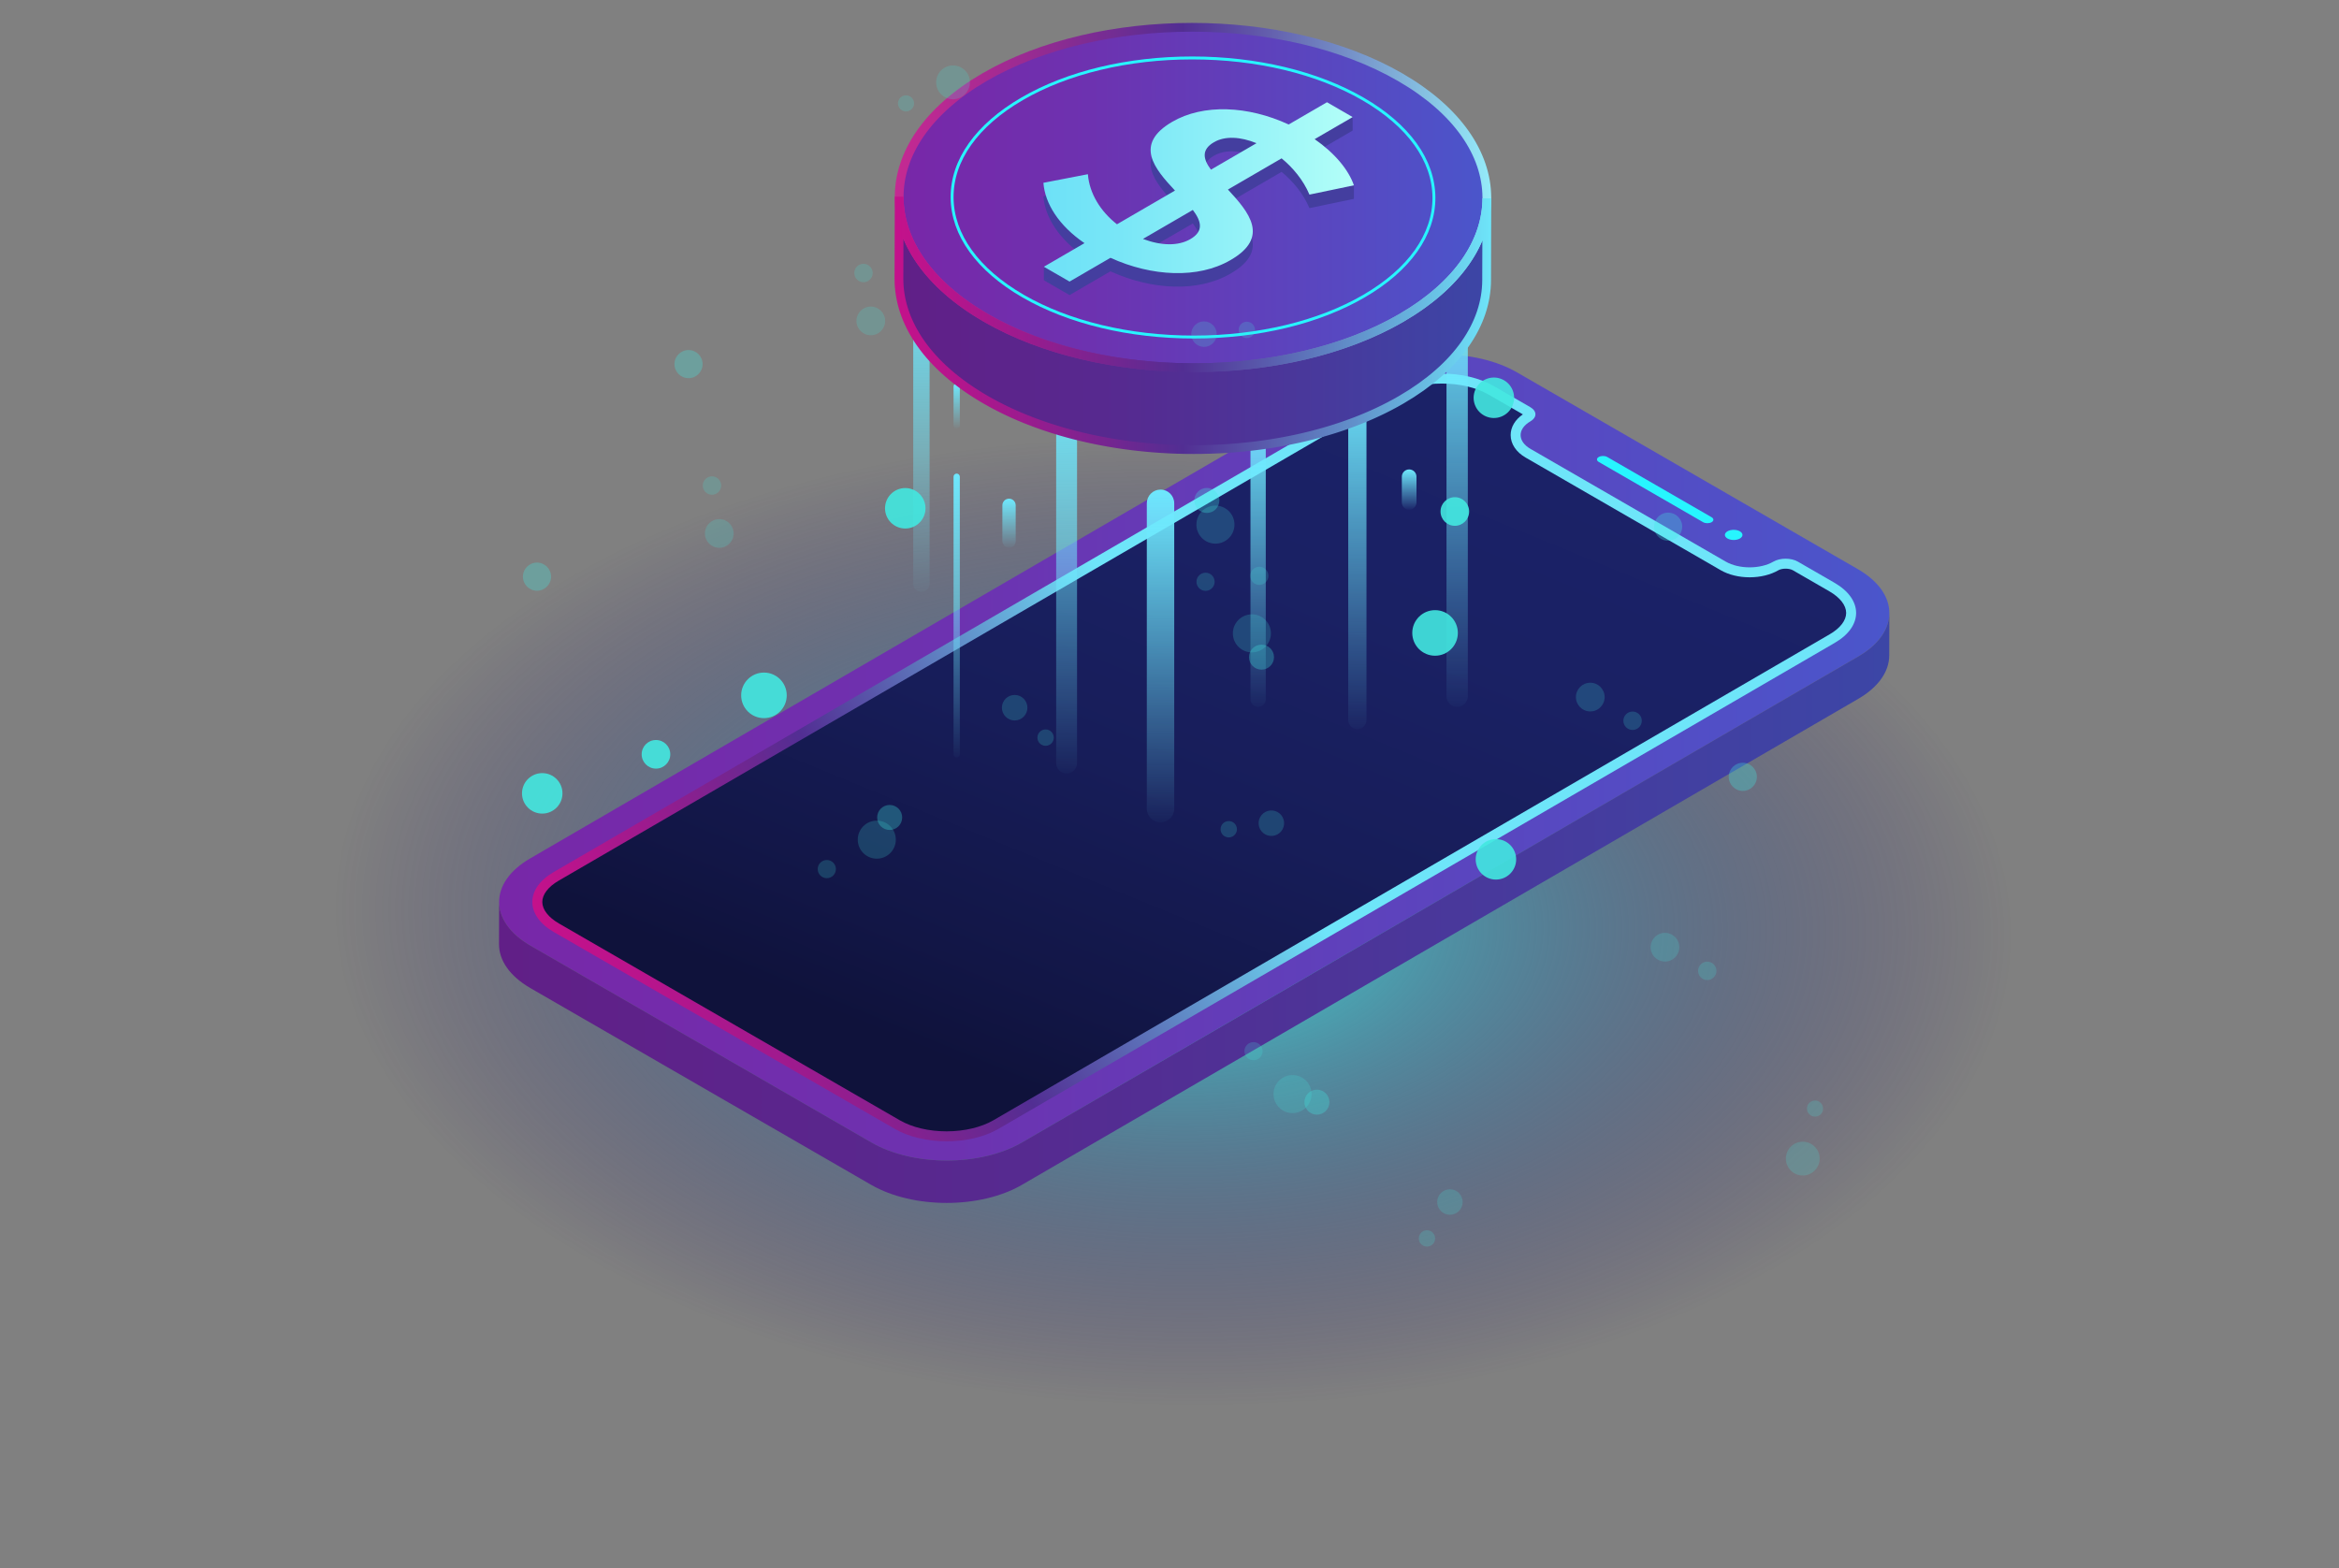 <?xml version="1.0" encoding="utf-8"?>
<!-- Generator: Adobe Illustrator 16.0.0, SVG Export Plug-In . SVG Version: 6.00 Build 0)  -->
<!DOCTYPE svg PUBLIC "-//W3C//DTD SVG 1.1//EN" "http://www.w3.org/Graphics/SVG/1.1/DTD/svg11.dtd">
<svg version="1.1" id="Layer_1" xmlns="http://www.w3.org/2000/svg" xmlns:xlink="http://www.w3.org/1999/xlink" x="0px" y="0px"
	 width="800px" height="536.379px" viewBox="0 0 800 536.379" enable-background="new 0 0 800 536.379" xml:space="preserve">
<rect x="0" y="0" width="800" height="536.379" fill="#808080" stroke="none"/>
<g>
	
		<radialGradient id="SVGID_1_" cx="-3419.333" cy="-28.065" r="234.316" gradientTransform="matrix(0.854 0.52 -0.878 0.479 3296.755 2106.793)" gradientUnits="userSpaceOnUse">
		<stop  offset="0" style="stop-color:#42E8E0"/>
		<stop  offset="0.331" style="stop-color:#3797B4;stop-opacity:0.669"/>
		<stop  offset="0.654" style="stop-color:#2D508C;stop-opacity:0.346"/>
		<stop  offset="0.884" style="stop-color:#262373;stop-opacity:0.116"/>
		<stop  offset="1" style="stop-color:#24126A;stop-opacity:0"/>
	</radialGradient>
	<path fill="url(#SVGID_1_)" d="M670.117,477.548C517.716,560.781,273.96,554.999,125.67,464.63
		c-148.289-90.37-144.953-231.102,7.448-314.337c152.401-83.235,396.158-77.449,544.446,12.919
		C825.854,253.579,822.518,394.314,670.117,477.548z"/>
	<g>
		<g>
			<linearGradient id="SVGID_2_" gradientUnits="userSpaceOnUse" x1="170.713" y1="259.078" x2="646.207" y2="259.078">
				<stop  offset="0" style="stop-color:#7827A8"/>
				<stop  offset="0.325" style="stop-color:#6D32B0"/>
				<stop  offset="0.9" style="stop-color:#5050C7"/>
				<stop  offset="1" style="stop-color:#4A56CB"/>
			</linearGradient>
			<path fill="url(#SVGID_2_)" d="M635.451,194.682l-116.56-67.297c-14.271-8.239-37.343-8.242-51.521,0l-286.073,166.25
				c-14.181,8.239-14.102,21.6,0.17,29.838l116.561,67.298c14.272,8.242,37.337,8.242,51.519,0L635.62,224.524
				C649.803,216.284,649.726,202.923,635.451,194.682z"/>
			<path fill="#27F5FF" d="M590.837,181.73c1.167-0.678,3.069-0.678,4.245,0c1.177,0.683,1.183,1.779,0.014,2.461
				c-1.169,0.678-3.07,0.678-4.249,0C589.674,183.513,589.665,182.413,590.837,181.73z"/>
			<path fill="#27F5FF" d="M546.804,156.313c0.803-0.469,2.115-0.469,2.921-0.003l35.689,20.604c0.81,0.469,0.812,1.228,0.01,1.691
				c-0.805,0.47-2.113,0.47-2.923,0l-35.688-20.602C546.007,157.537,546.001,156.776,546.804,156.313z"/>
			<linearGradient id="SVGID_3_" gradientUnits="userSpaceOnUse" x1="170.672" y1="310.579" x2="646.208" y2="310.579">
				<stop  offset="0" style="stop-color:#611F87"/>
				<stop  offset="0.377" style="stop-color:#562A90"/>
				<stop  offset="1" style="stop-color:#3C46A6"/>
			</linearGradient>
			<path fill="url(#SVGID_3_)" d="M635.62,224.524L349.547,390.771c-14.182,8.242-37.247,8.242-51.519,0l-116.561-67.298
				c-7.185-4.146-10.771-9.588-10.756-15.024l-0.04,14.498c-0.018,5.436,3.572,10.88,10.752,15.029l116.562,67.296
				c14.275,8.238,37.34,8.238,51.519,0.003l286.077-166.25c7.041-4.095,10.568-9.453,10.582-14.815l0.044-14.503
				C646.19,215.074,642.665,220.432,635.62,224.524z"/>
			<linearGradient id="SVGID_4_" gradientUnits="userSpaceOnUse" x1="223.684" y1="374.735" x2="413.775" y2="255.752">
				<stop  offset="0" style="stop-color:#C4118B"/>
				<stop  offset="0.078" style="stop-color:#B9148C"/>
				<stop  offset="0.217" style="stop-color:#9B1B8E"/>
				<stop  offset="0.399" style="stop-color:#6A2891"/>
				<stop  offset="0.482" style="stop-color:#522E93"/>
				<stop  offset="0.604" style="stop-color:#5855A9"/>
				<stop  offset="0.874" style="stop-color:#67B6DF"/>
				<stop  offset="1" style="stop-color:#6EE5F9"/>
			</linearGradient>
			<path fill="url(#SVGID_4_)" d="M627.444,199.334c9.822,5.671,9.874,14.863,0.115,20.537L341.483,386.118
				c-9.755,5.671-25.627,5.671-35.45,0l-116.558-67.294c-9.82-5.671-9.874-14.867-0.117-20.535l286.076-166.25
				c9.755-5.67,25.628-5.67,35.45,0l12.527,7.232c2.319,1.337,2.33,3.51,0.028,4.845c-4.482,2.608-4.457,6.83,0.054,9.436
				l66.772,38.55c4.512,2.605,11.799,2.605,16.281,0c2.304-1.338,6.052-1.338,8.369,0L627.444,199.334z"/>
			<linearGradient id="SVGID_5_" gradientUnits="userSpaceOnUse" x1="468.362" y1="113.069" x2="359.346" y2="378.798">
				<stop  offset="0" style="stop-color:#1B2268"/>
				<stop  offset="0.305" style="stop-color:#1A2164"/>
				<stop  offset="0.592" style="stop-color:#171D59"/>
				<stop  offset="0.871" style="stop-color:#121646"/>
				<stop  offset="0.995" style="stop-color:#0F123B"/>
			</linearGradient>
			<path fill="url(#SVGID_5_)" d="M323.784,386.964c-6.109,0-11.805-1.346-16.048-3.796l-116.558-67.298
				c-3.617-2.087-5.694-4.768-5.696-7.356c-0.004-2.561,2.032-5.216,5.588-7.283l286.076-166.247
				c4.205-2.444,9.885-3.793,15.988-3.793c6.108,0,11.806,1.352,16.048,3.798l11.67,6.74c-2.664,1.838-4.169,4.378-4.163,7.094
				c0.003,3.009,1.864,5.81,5.102,7.679l66.773,38.55c2.692,1.553,6.19,2.41,9.856,2.41c3.665,0,7.16-0.857,9.839-2.413
				c0.586-0.342,1.509-0.543,2.47-0.543c0.962,0,1.893,0.204,2.485,0.546l12.526,7.232c3.617,2.087,5.694,4.769,5.698,7.36
				c0.002,2.559-2.034,5.215-5.591,7.28l-286.075,166.25C335.626,385.583,329.797,386.964,323.784,386.964z"/>
			<linearGradient id="SVGID_6_" gradientUnits="userSpaceOnUse" x1="315.149" y1="205.57" x2="315.149" y2="90.723">
				<stop  offset="0" style="stop-color:#6EE8FD;stop-opacity:0"/>
				<stop  offset="1" style="stop-color:#6EE8FD"/>
			</linearGradient>
			<path fill="url(#SVGID_6_)" d="M315.149,202.472L315.149,202.472c-1.544,0-2.8-1.25-2.8-2.797V93.456c0-1.544,1.256-2.8,2.8-2.8
				l0,0c1.547,0,2.8,1.256,2.8,2.8v106.218C317.949,201.221,316.696,202.472,315.149,202.472z"/>
			<linearGradient id="SVGID_7_" gradientUnits="userSpaceOnUse" x1="327.21" y1="261.769" x2="327.21" y2="162.042">
				<stop  offset="0" style="stop-color:#6EE8FD;stop-opacity:0"/>
				<stop  offset="1" style="stop-color:#6EE8FD"/>
			</linearGradient>
			<path fill="url(#SVGID_7_)" d="M327.212,259.078L327.212,259.078c-0.597,0-1.079-0.481-1.079-1.075v-94.941
				c0-0.594,0.482-1.078,1.079-1.078l0,0c0.593,0,1.075,0.483,1.075,1.078v94.941C328.287,258.597,327.806,259.078,327.212,259.078z
				"/>
			<linearGradient id="SVGID_8_" gradientUnits="userSpaceOnUse" x1="327.21" y1="146.993" x2="327.21" y2="131.201">
				<stop  offset="0" style="stop-color:#6EE8FD;stop-opacity:0"/>
				<stop  offset="1" style="stop-color:#6EE8FD"/>
			</linearGradient>
			<path fill="url(#SVGID_8_)" d="M327.322,146.566h-0.223c-0.532,0-0.965-0.436-0.965-0.967v-13.44
				c0-0.532,0.434-0.967,0.965-0.967h0.223c0.532,0,0.965,0.436,0.965,0.967v13.44C328.287,146.131,327.854,146.566,327.322,146.566
				z"/>
			<linearGradient id="SVGID_9_" gradientUnits="userSpaceOnUse" x1="364.809" y1="268.416" x2="364.809" y2="125.85">
				<stop  offset="0" style="stop-color:#6EE8FD;stop-opacity:0"/>
				<stop  offset="1" style="stop-color:#6EE8FD"/>
			</linearGradient>
			<path fill="url(#SVGID_9_)" d="M364.809,264.57L364.809,264.57c-1.972,0-3.569-1.596-3.569-3.566V129.336
				c0-1.971,1.597-3.569,3.569-3.569l0,0c1.972,0,3.569,1.598,3.569,3.569v131.668C368.378,262.975,366.781,264.57,364.809,264.57z"
				/>
			<linearGradient id="SVGID_10_" gradientUnits="userSpaceOnUse" x1="396.931" y1="284.434" x2="396.931" y2="167.527">
				<stop  offset="0" style="stop-color:#6EE8FD;stop-opacity:0"/>
				<stop  offset="1" style="stop-color:#6EE8FD"/>
			</linearGradient>
			<path fill="url(#SVGID_10_)" d="M396.93,281.28L396.93,281.28c-2.587,0-4.687-2.099-4.687-4.689V172.146
				c0-2.588,2.1-4.687,4.687-4.687l0,0c2.591,0,4.687,2.099,4.687,4.687v104.445C401.617,279.182,399.521,281.28,396.93,281.28z"/>
			<linearGradient id="SVGID_11_" gradientUnits="userSpaceOnUse" x1="430.31" y1="244.642" x2="430.31" y2="138.94">
				<stop  offset="0" style="stop-color:#6EE8FD;stop-opacity:0"/>
				<stop  offset="1" style="stop-color:#6EE8FD"/>
			</linearGradient>
			<path fill="url(#SVGID_11_)" d="M430.311,241.791L430.311,241.791c-1.445,0-2.617-1.174-2.617-2.619v-97.674
				c0-1.448,1.172-2.62,2.617-2.62l0,0c1.446,0,2.616,1.172,2.616,2.62v97.674C432.927,240.617,431.757,241.791,430.311,241.791z"/>
			<linearGradient id="SVGID_12_" gradientUnits="userSpaceOnUse" x1="498.388" y1="245.904" x2="498.388" y2="93.437">
				<stop  offset="0" style="stop-color:#6EE8FD;stop-opacity:0"/>
				<stop  offset="1" style="stop-color:#6EE8FD"/>
			</linearGradient>
			<path fill="url(#SVGID_12_)" d="M498.387,241.791L498.387,241.791c2.013,0,3.648-1.634,3.648-3.648V96.997
				c0-2.017-1.636-3.648-3.648-3.648l0,0c-2.015,0-3.646,1.632-3.646,3.648v141.146C494.74,240.156,496.372,241.791,498.387,241.791
				z"/>
			<linearGradient id="SVGID_13_" gradientUnits="userSpaceOnUse" x1="464.25" y1="252.763" x2="464.25" y2="127.457">
				<stop  offset="0" style="stop-color:#6EE8FD;stop-opacity:0"/>
				<stop  offset="1" style="stop-color:#6EE8FD"/>
			</linearGradient>
			<path fill="url(#SVGID_13_)" d="M464.251,249.382L464.251,249.382c1.722,0,3.12-1.397,3.12-3.12V130.507
				c0-1.725-1.398-3.123-3.12-3.123l0,0c-1.726,0-3.122,1.397-3.122,3.123v115.755C461.129,247.985,462.525,249.382,464.251,249.382
				z"/>
			<linearGradient id="SVGID_14_" gradientUnits="userSpaceOnUse" x1="446.22" y1="134.513" x2="446.22" y2="120.639">
				<stop  offset="0" style="stop-color:#6EE8FD;stop-opacity:0"/>
				<stop  offset="1" style="stop-color:#6EE8FD"/>
			</linearGradient>
			<path fill="url(#SVGID_14_)" d="M446.22,134.138L446.22,134.138c-1.131,0-2.051-0.916-2.051-2.047v-9.413
				c0-1.131,0.92-2.048,2.051-2.048l0,0c1.132,0,2.051,0.917,2.051,2.048v9.413C448.271,133.222,447.352,134.138,446.22,134.138z"/>
			<linearGradient id="SVGID_15_" gradientUnits="userSpaceOnUse" x1="385.879" y1="153.319" x2="385.879" y2="138.887">
				<stop  offset="0" style="stop-color:#6EE8FD;stop-opacity:0"/>
				<stop  offset="1" style="stop-color:#6EE8FD"/>
			</linearGradient>
			<path fill="url(#SVGID_15_)" d="M385.878,152.93L385.878,152.93c-1.132,0-2.048-0.916-2.048-2.047v-9.957
				c0-1.131,0.916-2.048,2.048-2.048l0,0c1.13,0,2.05,0.917,2.05,2.048v9.957C387.928,152.014,387.008,152.93,385.878,152.93z"/>
			<linearGradient id="SVGID_16_" gradientUnits="userSpaceOnUse" x1="481.969" y1="174.74" x2="481.969" y2="160.569">
				<stop  offset="0" style="stop-color:#6EE8FD;stop-opacity:0"/>
				<stop  offset="1" style="stop-color:#6EE8FD"/>
			</linearGradient>
			<path fill="url(#SVGID_16_)" d="M481.971,174.357L481.971,174.357c-1.384,0-2.507-1.123-2.507-2.505v-8.785
				c0-1.384,1.123-2.507,2.507-2.507l0,0c1.383,0,2.502,1.123,2.502,2.507v8.785C484.473,173.235,483.354,174.357,481.971,174.357z"
				/>
			<linearGradient id="SVGID_17_" gradientUnits="userSpaceOnUse" x1="345.119" y1="187.816" x2="345.119" y2="170.575">
				<stop  offset="0" style="stop-color:#6EE8FD;stop-opacity:0"/>
				<stop  offset="1" style="stop-color:#6EE8FD"/>
			</linearGradient>
			<path fill="url(#SVGID_17_)" d="M345.118,187.351L345.118,187.351c-1.255,0-2.276-1.018-2.276-2.277v-12.232
				c0-1.255,1.021-2.277,2.276-2.277l0,0c1.259,0,2.277,1.021,2.277,2.277v12.232C347.395,186.333,346.377,187.351,345.118,187.351z
				"/>
			<g>
				<linearGradient id="SVGID_18_" gradientUnits="userSpaceOnUse" x1="307.461" y1="110.519" x2="508.543" y2="110.519">
					<stop  offset="0" style="stop-color:#611F87"/>
					<stop  offset="0.377" style="stop-color:#562A90"/>
					<stop  offset="1" style="stop-color:#3C46A6"/>
				</linearGradient>
				<path fill="url(#SVGID_18_)" d="M479.336,108.715c-0.631,0.366-1.269,0.727-1.91,1.081c-0.214,0.118-0.432,0.231-0.645,0.347
					c-0.433,0.234-0.865,0.468-1.303,0.698c-0.263,0.137-0.528,0.27-0.791,0.405c-0.396,0.204-0.792,0.406-1.192,0.605
					c-0.284,0.14-0.572,0.278-0.859,0.417c-0.385,0.187-0.77,0.374-1.158,0.558c-0.3,0.14-0.601,0.277-0.901,0.416
					c-0.383,0.176-0.766,0.352-1.151,0.525c-0.308,0.137-0.62,0.271-0.931,0.407c-0.383,0.167-0.767,0.334-1.154,0.497
					c-0.316,0.133-0.635,0.265-0.956,0.397c-0.384,0.159-0.771,0.317-1.158,0.471c-0.324,0.131-0.65,0.257-0.976,0.385
					c-0.391,0.152-0.779,0.302-1.171,0.45c-0.33,0.124-0.662,0.249-0.993,0.37c-0.393,0.146-0.787,0.289-1.184,0.43
					c-0.333,0.119-0.667,0.236-1.002,0.353c-0.4,0.14-0.802,0.276-1.205,0.412c-0.335,0.113-0.671,0.226-1.009,0.337
					c-0.407,0.132-0.816,0.263-1.228,0.393c-0.335,0.106-0.671,0.214-1.009,0.317c-0.418,0.129-0.837,0.254-1.255,0.38
					c-0.336,0.099-0.671,0.199-1.009,0.298c-0.428,0.123-0.859,0.243-1.29,0.362c-0.33,0.093-0.66,0.188-0.992,0.277
					c-0.448,0.12-0.897,0.237-1.348,0.355c-0.318,0.083-0.638,0.167-0.957,0.249c-0.48,0.122-0.966,0.239-1.451,0.357
					c-0.29,0.07-0.581,0.143-0.874,0.212c-0.57,0.135-1.146,0.264-1.722,0.393c-0.208,0.047-0.414,0.097-0.623,0.14
					c-0.454,0.102-0.912,0.194-1.367,0.29c-0.313,0.065-0.624,0.134-0.937,0.199c-0.491,0.1-0.985,0.193-1.478,0.288
					c-0.281,0.054-0.561,0.111-0.843,0.163c-0.641,0.12-1.283,0.234-1.926,0.347c-0.136,0.024-0.271,0.05-0.407,0.073
					c-0.78,0.133-1.564,0.262-2.347,0.385c-0.716,0.112-1.432,0.218-2.15,0.32c-0.222,0.032-0.445,0.061-0.669,0.094
					c-0.505,0.07-1.011,0.137-1.516,0.202c-0.254,0.034-0.508,0.065-0.765,0.098c-0.496,0.062-0.993,0.121-1.491,0.179
					c-0.236,0.028-0.474,0.054-0.712,0.08c-0.267,0.031-0.534,0.058-0.802,0.085c-0.789,0.084-1.58,0.162-2.371,0.233
					c-0.273,0.027-0.545,0.053-0.817,0.077c-0.995,0.084-1.992,0.166-2.991,0.235c-0.099,0.007-0.199,0.012-0.297,0.018
					c-0.835,0.056-1.67,0.106-2.506,0.15c-0.295,0.016-0.591,0.029-0.885,0.043c-0.664,0.033-1.328,0.059-1.993,0.083
					c-0.312,0.011-0.625,0.022-0.937,0.033c-0.629,0.02-1.256,0.034-1.886,0.046c-0.271,0.004-0.543,0.013-0.815,0.016
					c-0.896,0.014-1.792,0.024-2.688,0.022c-0.125,0-0.248-0.001-0.372-0.001c-0.735-0.003-1.473-0.009-2.209-0.019
					c-0.296-0.005-0.592-0.014-0.888-0.019c-0.565-0.012-1.131-0.023-1.695-0.04c-0.349-0.011-0.696-0.025-1.045-0.037
					c-0.497-0.017-0.994-0.036-1.489-0.059c-0.362-0.016-0.723-0.033-1.083-0.053c-0.486-0.023-0.973-0.05-1.459-0.079
					c-0.369-0.024-0.737-0.045-1.104-0.07c-0.463-0.03-0.928-0.062-1.391-0.097c-0.37-0.026-0.74-0.056-1.109-0.084
					c-0.466-0.038-0.931-0.078-1.396-0.118c-0.368-0.034-0.737-0.066-1.105-0.101c-0.445-0.043-0.89-0.088-1.334-0.135
					c-0.372-0.037-0.742-0.074-1.112-0.115c-0.449-0.05-0.897-0.102-1.343-0.154c-0.367-0.042-0.733-0.086-1.096-0.13
					c-0.451-0.057-0.898-0.117-1.346-0.177c-0.36-0.048-0.719-0.095-1.077-0.145c-0.459-0.064-0.917-0.131-1.373-0.198
					c-0.347-0.053-0.693-0.102-1.04-0.155c-0.47-0.073-0.941-0.152-1.412-0.228c-0.328-0.056-0.657-0.107-0.984-0.163
					c-0.506-0.086-1.006-0.176-1.509-0.267c-0.292-0.053-0.584-0.103-0.874-0.158c-0.8-0.149-1.598-0.302-2.392-0.462
					c-0.065-0.014-0.13-0.028-0.196-0.042c-0.729-0.149-1.457-0.302-2.182-0.46c-0.234-0.051-0.465-0.104-0.699-0.157
					c-0.57-0.129-1.138-0.257-1.706-0.391c-0.303-0.071-0.606-0.147-0.91-0.221c-0.492-0.119-0.984-0.239-1.476-0.365
					c-0.311-0.079-0.621-0.161-0.932-0.241c-0.503-0.132-1.008-0.265-1.509-0.402c-0.321-0.088-0.643-0.176-0.963-0.266
					c-0.487-0.137-0.975-0.278-1.46-0.418c-0.309-0.09-0.616-0.181-0.923-0.272c-0.618-0.186-1.234-0.376-1.846-0.569
					c-0.225-0.07-0.451-0.138-0.676-0.21c-0.827-0.266-1.65-0.537-2.466-0.818c-0.122-0.041-0.24-0.083-0.36-0.125
					c-0.802-0.277-1.599-0.561-2.389-0.854c-0.248-0.09-0.493-0.181-0.737-0.273c-0.833-0.312-1.66-0.629-2.479-0.958
					c-0.07-0.029-0.142-0.056-0.211-0.083c-0.123-0.049-0.244-0.1-0.367-0.149c-0.521-0.213-1.041-0.427-1.559-0.645
					c-0.223-0.095-0.445-0.192-0.667-0.288c-0.415-0.178-0.828-0.358-1.239-0.54c-0.244-0.108-0.489-0.219-0.73-0.329
					c-0.389-0.175-0.776-0.352-1.16-0.533c-0.246-0.114-0.491-0.229-0.735-0.345c-0.374-0.178-0.746-0.359-1.116-0.54
					c-0.257-0.126-0.516-0.252-0.773-0.38c-0.375-0.188-0.749-0.379-1.119-0.571c-0.242-0.123-0.481-0.246-0.722-0.372
					c-0.405-0.212-0.808-0.429-1.209-0.646c-0.2-0.108-0.399-0.214-0.599-0.323c-0.596-0.328-1.189-0.66-1.775-0.999
					c-0.557-0.321-1.104-0.648-1.646-0.975c-0.16-0.097-0.318-0.195-0.478-0.292c-0.391-0.24-0.778-0.482-1.163-0.724
					c-0.167-0.106-0.336-0.214-0.503-0.32c-0.453-0.292-0.9-0.584-1.341-0.879c-0.07-0.047-0.143-0.094-0.214-0.141
					c-0.506-0.342-1.004-0.686-1.495-1.034c-0.141-0.098-0.276-0.197-0.415-0.296c-0.356-0.255-0.71-0.511-1.059-0.769
					c-0.155-0.116-0.314-0.232-0.468-0.348c-0.353-0.267-0.704-0.535-1.05-0.805c-0.117-0.092-0.238-0.184-0.355-0.275
					c-0.453-0.357-0.898-0.716-1.336-1.079c-0.091-0.075-0.178-0.151-0.269-0.227c-0.348-0.291-0.692-0.583-1.03-0.877
					c-0.136-0.12-0.272-0.239-0.408-0.359c-0.299-0.265-0.596-0.531-0.886-0.798c-0.124-0.113-0.25-0.227-0.374-0.341
					c-0.396-0.369-0.787-0.739-1.169-1.112c-0.003-0.004-0.007-0.008-0.012-0.013c-0.385-0.376-0.76-0.756-1.129-1.138
					c-0.113-0.116-0.223-0.232-0.334-0.348c-0.261-0.275-0.52-0.55-0.773-0.827c-0.115-0.125-0.23-0.25-0.343-0.376
					c-0.276-0.306-0.547-0.613-0.813-0.921c-0.072-0.083-0.145-0.166-0.216-0.249c-0.333-0.392-0.659-0.785-0.977-1.181
					c-0.055-0.067-0.107-0.134-0.159-0.202c-0.271-0.339-0.535-0.68-0.794-1.022c-0.056-0.073-0.11-0.145-0.166-0.218
					c-0.285-0.381-0.563-0.765-0.833-1.148c-0.059-0.084-0.116-0.168-0.173-0.251c-0.248-0.355-0.49-0.711-0.724-1.069
					c-0.031-0.047-0.063-0.094-0.093-0.142c-0.254-0.39-0.5-0.783-0.738-1.174c-0.056-0.092-0.111-0.183-0.165-0.274
					c-0.238-0.398-0.47-0.796-0.695-1.196c-0.012-0.025-0.026-0.049-0.038-0.074c-0.223-0.401-0.438-0.803-0.645-1.206
					c-0.073-0.143-0.142-0.286-0.213-0.43c-0.142-0.286-0.284-0.572-0.42-0.86c-0.077-0.167-0.153-0.334-0.229-0.501
					c-0.12-0.266-0.238-0.532-0.353-0.798c-0.075-0.175-0.148-0.351-0.22-0.527c-0.117-0.284-0.231-0.568-0.341-0.853
					c-0.047-0.12-0.094-0.241-0.138-0.362c-0.153-0.414-0.303-0.827-0.44-1.242c-0.003-0.008-0.005-0.016-0.008-0.024
					c-0.134-0.408-0.26-0.816-0.382-1.225c-0.034-0.123-0.069-0.246-0.104-0.369c-0.095-0.334-0.185-0.668-0.271-1.003
					c-0.018-0.079-0.041-0.158-0.06-0.238c-0.1-0.405-0.191-0.812-0.276-1.219c-0.019-0.092-0.036-0.185-0.056-0.277
					c-0.072-0.356-0.137-0.714-0.196-1.07c-0.012-0.072-0.027-0.145-0.039-0.218c-0.065-0.406-0.123-0.812-0.173-1.218
					c-0.011-0.087-0.021-0.174-0.032-0.261c-0.049-0.413-0.092-0.826-0.124-1.24c-0.004-0.035-0.006-0.068-0.008-0.103
					c-0.029-0.374-0.052-0.748-0.067-1.122c-0.006-0.118-0.011-0.237-0.016-0.355c-0.013-0.418-0.023-0.837-0.021-1.256
					l-0.081,28.011c-0.002,0.418,0.008,0.836,0.023,1.254c0.004,0.119,0.01,0.237,0.015,0.355c0.006,0.137,0.008,0.273,0.016,0.409
					c0.015,0.238,0.033,0.474,0.05,0.711c0.003,0.035,0.004,0.07,0.008,0.105c0.032,0.414,0.076,0.826,0.125,1.238
					c0.011,0.088,0.021,0.175,0.031,0.263c0.048,0.373,0.098,0.745,0.157,1.117c0.006,0.033,0.012,0.066,0.018,0.1
					c0.011,0.072,0.025,0.145,0.038,0.217c0.06,0.357,0.125,0.714,0.197,1.071c0.018,0.092,0.036,0.185,0.056,0.276
					c0.084,0.407,0.176,0.814,0.275,1.22c0.019,0.079,0.041,0.157,0.061,0.236c0.047,0.187,0.092,0.372,0.143,0.557
					c0.04,0.15,0.084,0.298,0.126,0.447c0.036,0.123,0.069,0.246,0.105,0.37c0.12,0.408,0.246,0.816,0.382,1.223
					c0.002,0.008,0.005,0.017,0.007,0.024c0.138,0.415,0.287,0.829,0.44,1.242c0.045,0.122,0.092,0.243,0.139,0.364
					c0.058,0.152,0.113,0.304,0.174,0.456c0.053,0.133,0.11,0.263,0.165,0.396c0.073,0.177,0.147,0.353,0.222,0.529
					c0.113,0.266,0.231,0.531,0.353,0.795c0.075,0.168,0.15,0.336,0.229,0.503c0.134,0.288,0.276,0.574,0.42,0.86
					c0.071,0.143,0.14,0.287,0.213,0.429c0.207,0.404,0.422,0.807,0.646,1.208c0.012,0.025,0.024,0.048,0.038,0.072
					c0,0.002,0.002,0.003,0.004,0.004c0.222,0.399,0.454,0.796,0.691,1.192c0.054,0.09,0.109,0.183,0.163,0.272
					c0.24,0.394,0.485,0.785,0.738,1.176c0.031,0.047,0.063,0.095,0.095,0.142c0.234,0.358,0.475,0.713,0.721,1.068
					c0.059,0.084,0.117,0.169,0.176,0.252c0.27,0.385,0.548,0.767,0.833,1.148c0.054,0.071,0.11,0.145,0.165,0.218
					c0.258,0.342,0.523,0.68,0.793,1.021c0.054,0.067,0.106,0.136,0.16,0.204c0.03,0.034,0.057,0.071,0.086,0.107
					c0.289,0.36,0.587,0.716,0.892,1.073c0.07,0.082,0.144,0.165,0.216,0.249c0.266,0.307,0.537,0.615,0.813,0.92
					c0.112,0.126,0.228,0.251,0.344,0.377c0.253,0.276,0.51,0.552,0.773,0.827c0.109,0.115,0.22,0.232,0.332,0.347
					c0.37,0.381,0.745,0.761,1.13,1.138c0.005,0.005,0.011,0.01,0.017,0.016c0.379,0.372,0.77,0.741,1.165,1.109
					c0.123,0.113,0.249,0.228,0.372,0.34c0.292,0.268,0.586,0.533,0.887,0.798c0.135,0.12,0.271,0.239,0.41,0.359
					c0.338,0.295,0.68,0.586,1.029,0.877c0.089,0.076,0.179,0.151,0.269,0.228c0.437,0.362,0.884,0.722,1.337,1.078
					c0.117,0.093,0.236,0.185,0.354,0.274c0.345,0.269,0.696,0.539,1.051,0.805c0.154,0.117,0.311,0.232,0.468,0.349
					c0.348,0.257,0.7,0.514,1.056,0.769c0.14,0.1,0.276,0.198,0.417,0.298c0.492,0.346,0.99,0.689,1.495,1.031
					c0.072,0.048,0.146,0.096,0.218,0.143c0.439,0.294,0.885,0.587,1.337,0.876c0.166,0.108,0.336,0.214,0.503,0.322
					c0.188,0.12,0.375,0.24,0.564,0.358c0.198,0.123,0.399,0.245,0.597,0.365c0.16,0.098,0.319,0.196,0.48,0.294
					c0.542,0.327,1.088,0.651,1.646,0.975c0.585,0.337,1.177,0.671,1.773,0.998c0.2,0.11,0.402,0.216,0.601,0.324
					c0.402,0.218,0.804,0.434,1.209,0.646c0.238,0.125,0.48,0.248,0.72,0.372c0.373,0.191,0.745,0.381,1.121,0.57
					c0.255,0.126,0.515,0.252,0.773,0.38c0.221,0.109,0.44,0.221,0.662,0.327c0.152,0.071,0.303,0.141,0.453,0.213
					c0.245,0.115,0.488,0.229,0.734,0.345c0.386,0.18,0.772,0.358,1.162,0.534c0.242,0.109,0.484,0.219,0.729,0.327
					c0.411,0.184,0.825,0.363,1.24,0.542c0.223,0.095,0.444,0.191,0.666,0.286c0.52,0.22,1.041,0.435,1.564,0.647
					c0.121,0.048,0.241,0.099,0.361,0.148c0.015,0.007,0.031,0.012,0.048,0.019c0.054,0.023,0.111,0.043,0.165,0.064
					c0.819,0.328,1.648,0.646,2.481,0.958c0.242,0.092,0.487,0.183,0.731,0.273c0.792,0.291,1.588,0.578,2.391,0.855
					c0.093,0.032,0.184,0.067,0.277,0.098c0.029,0.009,0.056,0.019,0.083,0.027c0.817,0.28,1.64,0.552,2.467,0.817
					c0.223,0.072,0.449,0.142,0.674,0.212c0.613,0.193,1.229,0.383,1.847,0.566c0.125,0.038,0.25,0.08,0.375,0.117
					c0.182,0.053,0.367,0.103,0.547,0.157c0.486,0.142,0.973,0.281,1.462,0.418c0.32,0.089,0.64,0.179,0.961,0.266
					c0.503,0.137,1.008,0.27,1.512,0.401c0.212,0.056,0.42,0.114,0.633,0.17c0.099,0.023,0.198,0.047,0.295,0.073
					c0.494,0.125,0.987,0.246,1.482,0.366c0.301,0.073,0.603,0.148,0.905,0.219c0.567,0.134,1.137,0.263,1.706,0.391
					c0.206,0.045,0.411,0.095,0.617,0.142c0.028,0.006,0.056,0.01,0.082,0.015c0.724,0.16,1.452,0.312,2.183,0.461
					c0.064,0.013,0.129,0.028,0.194,0.041c0.795,0.16,1.593,0.315,2.394,0.464c0.024,0.003,0.046,0.009,0.069,0.013
					c0.265,0.049,0.53,0.094,0.794,0.142c0.506,0.09,1.011,0.182,1.518,0.269c0.329,0.056,0.658,0.108,0.986,0.161
					c0.47,0.079,0.939,0.156,1.412,0.229c0.059,0.008,0.116,0.019,0.177,0.028c0.287,0.043,0.576,0.084,0.862,0.125
					c0.457,0.068,0.914,0.137,1.372,0.202c0.36,0.05,0.718,0.096,1.078,0.143c0.447,0.06,0.896,0.12,1.346,0.175
					c0.095,0.013,0.191,0.026,0.288,0.038c0.268,0.034,0.539,0.062,0.807,0.094c0.448,0.053,0.896,0.104,1.345,0.154
					c0.37,0.041,0.741,0.079,1.11,0.117c0.446,0.047,0.891,0.09,1.338,0.134c0.134,0.011,0.271,0.028,0.405,0.041
					c0.23,0.021,0.462,0.038,0.693,0.059c0.467,0.041,0.934,0.082,1.401,0.119c0.368,0.03,0.736,0.056,1.104,0.083
					c0.465,0.034,0.931,0.067,1.397,0.098c0.188,0.012,0.375,0.028,0.564,0.04c0.178,0.011,0.356,0.019,0.534,0.03
					c0.488,0.028,0.975,0.054,1.463,0.081c0.361,0.017,0.721,0.035,1.083,0.052c0.495,0.021,0.992,0.04,1.488,0.059
					c0.243,0.009,0.485,0.021,0.729,0.028c0.106,0.003,0.212,0.005,0.316,0.008c0.565,0.017,1.131,0.029,1.696,0.04
					c0.295,0.007,0.592,0.014,0.887,0.019c0.74,0.011,1.482,0.017,2.224,0.017c0.11,0.001,0.22,0.003,0.329,0.003
					c0.008,0,0.019,0,0.027,0c0.897,0,1.793-0.008,2.69-0.02c0.271-0.005,0.544-0.012,0.815-0.019
					c0.629-0.011,1.258-0.026,1.885-0.046c0.134-0.003,0.267-0.006,0.399-0.009c0.181-0.007,0.359-0.018,0.537-0.024
					c0.666-0.023,1.328-0.053,1.994-0.083c0.294-0.014,0.589-0.028,0.883-0.042c0.837-0.045,1.672-0.095,2.507-0.151
					c0.086-0.006,0.172-0.01,0.257-0.015c0.014,0,0.027-0.003,0.04-0.003c1-0.07,1.996-0.15,2.991-0.237
					c0.273-0.023,0.544-0.048,0.815-0.073c0.794-0.073,1.585-0.153,2.377-0.234c0.161-0.017,0.324-0.031,0.486-0.05
					c0.104-0.011,0.207-0.023,0.313-0.034c0.237-0.026,0.477-0.056,0.717-0.082c0.495-0.058,0.99-0.117,1.484-0.178
					c0.256-0.033,0.513-0.064,0.769-0.097c0.505-0.065,1.008-0.134,1.51-0.202c0.226-0.031,0.449-0.062,0.673-0.092
					c0.714-0.103,1.427-0.207,2.139-0.318c0.003-0.002,0.006-0.003,0.009-0.003c0.786-0.123,1.568-0.251,2.349-0.385
					c0.137-0.023,0.273-0.049,0.408-0.073c0.643-0.112,1.286-0.226,1.926-0.346c0.282-0.052,0.562-0.109,0.842-0.163
					c0.494-0.095,0.987-0.189,1.479-0.29c0.313-0.062,0.624-0.131,0.935-0.195c0.458-0.096,0.915-0.19,1.369-0.289
					c0.014-0.003,0.026-0.006,0.04-0.009c0.195-0.044,0.389-0.091,0.584-0.133c0.574-0.128,1.15-0.258,1.722-0.393
					c0.291-0.069,0.581-0.142,0.873-0.214c0.483-0.116,0.969-0.233,1.451-0.356c0.32-0.081,0.637-0.165,0.955-0.249
					c0.452-0.117,0.901-0.234,1.349-0.357c0.334-0.088,0.662-0.182,0.994-0.274c0.431-0.12,0.861-0.24,1.289-0.365
					c0.338-0.097,0.673-0.198,1.007-0.298c0.419-0.124,0.839-0.249,1.255-0.377c0.339-0.105,0.676-0.21,1.012-0.319
					c0.408-0.128,0.818-0.26,1.226-0.392c0.338-0.111,0.673-0.224,1.009-0.337c0.404-0.135,0.805-0.272,1.205-0.41
					c0.335-0.117,0.668-0.236,1.002-0.354c0.397-0.143,0.792-0.286,1.187-0.431c0.33-0.121,0.66-0.244,0.989-0.368
					c0.393-0.149,0.784-0.3,1.175-0.451c0.324-0.127,0.648-0.254,0.972-0.383c0.39-0.157,0.775-0.315,1.161-0.474
					c0.319-0.131,0.638-0.263,0.956-0.397c0.387-0.163,0.77-0.328,1.154-0.496c0.311-0.134,0.62-0.27,0.929-0.407
					c0.387-0.172,0.771-0.349,1.154-0.526c0.299-0.137,0.601-0.274,0.897-0.415c0.391-0.184,0.776-0.371,1.163-0.558
					c0.285-0.138,0.573-0.276,0.855-0.417c0.402-0.199,0.797-0.403,1.194-0.606c0.264-0.134,0.528-0.267,0.79-0.403
					c0.438-0.229,0.869-0.464,1.301-0.698c0.215-0.117,0.433-0.23,0.646-0.348c0.643-0.354,1.279-0.715,1.909-1.081
					c19.437-11.294,29.164-26.074,29.206-40.877l0.081-28.01C508.5,82.64,498.771,97.42,479.336,108.715z"/>
				<linearGradient id="SVGID_19_" gradientUnits="userSpaceOnUse" x1="307.541" y1="67.552" x2="508.542" y2="67.552">
					<stop  offset="0" style="stop-color:#7827A8"/>
					<stop  offset="0.325" style="stop-color:#6D32B0"/>
					<stop  offset="0.9" style="stop-color:#5050C7"/>
					<stop  offset="1" style="stop-color:#4A56CB"/>
				</linearGradient>
				<path fill="url(#SVGID_19_)" d="M478.875,26.388c39.376,22.733,39.581,59.593,0.461,82.327
					c-39.119,22.733-102.751,22.735-142.128,0c-39.376-22.734-39.581-59.592-0.462-82.325
					C375.866,3.655,439.498,3.654,478.875,26.388z"/>
				<path fill="none" stroke="#27F5FF" stroke-miterlimit="10" d="M466.117,33.801c-15.614-9.015-36.336-13.979-58.342-13.979
					c-22.013,0-42.676,4.966-58.189,13.981c-15.51,9.014-24.016,20.999-23.943,33.749c0.071,12.747,8.709,24.733,24.324,33.748
					c15.615,9.016,36.335,13.98,58.342,13.979c22.011,0,42.674-4.966,58.184-13.979c15.515-9.015,24.021-21.001,23.949-33.75
					C490.37,54.803,481.731,42.817,466.117,33.801z"/>
				<g>
					<linearGradient id="SVGID_20_" gradientUnits="userSpaceOnUse" x1="306.041" y1="67.552" x2="510.042" y2="67.552">
						<stop  offset="0" style="stop-color:#C42992"/>
						<stop  offset="0.078" style="stop-color:#B92992"/>
						<stop  offset="0.217" style="stop-color:#9B2B92"/>
						<stop  offset="0.399" style="stop-color:#6A2D93"/>
						<stop  offset="0.482" style="stop-color:#522E93"/>
						<stop  offset="0.6" style="stop-color:#6055A8"/>
						<stop  offset="0.862" style="stop-color:#82B6DC"/>
						<stop  offset="1" style="stop-color:#95EBF9"/>
					</linearGradient>
					<path fill="none" stroke="url(#SVGID_20_)" stroke-width="3" stroke-miterlimit="10" d="M478.875,26.388
						c39.376,22.733,39.581,59.593,0.461,82.327c-39.119,22.733-102.751,22.735-142.128,0
						c-39.376-22.734-39.581-59.592-0.462-82.325C375.866,3.655,439.498,3.654,478.875,26.388z"/>
					<linearGradient id="SVGID_21_" gradientUnits="userSpaceOnUse" x1="305.961" y1="111.266" x2="510.043" y2="111.266">
						<stop  offset="0" style="stop-color:#C4118B"/>
						<stop  offset="0.078" style="stop-color:#B9148C"/>
						<stop  offset="0.217" style="stop-color:#9B1B8E"/>
						<stop  offset="0.399" style="stop-color:#6A2891"/>
						<stop  offset="0.482" style="stop-color:#522E93"/>
						<stop  offset="0.604" style="stop-color:#5855A9"/>
						<stop  offset="0.874" style="stop-color:#67B6DF"/>
						<stop  offset="1" style="stop-color:#6EE5F9"/>
					</linearGradient>
					<path fill="none" stroke="url(#SVGID_21_)" stroke-width="3" stroke-miterlimit="10" d="M479.336,108.715
						c-0.631,0.366-1.269,0.727-1.91,1.081c-0.214,0.118-0.432,0.231-0.645,0.347c-0.433,0.234-0.865,0.468-1.303,0.698
						c-0.263,0.137-0.528,0.27-0.791,0.405c-0.396,0.204-0.792,0.406-1.192,0.605c-0.284,0.14-0.572,0.278-0.859,0.417
						c-0.385,0.187-0.77,0.374-1.158,0.558c-0.3,0.14-0.601,0.277-0.901,0.416c-0.383,0.176-0.766,0.352-1.151,0.525
						c-0.308,0.137-0.62,0.271-0.931,0.407c-0.383,0.167-0.767,0.334-1.154,0.497c-0.316,0.133-0.635,0.265-0.956,0.397
						c-0.384,0.159-0.771,0.317-1.158,0.471c-0.324,0.131-0.65,0.257-0.976,0.385c-0.391,0.152-0.779,0.302-1.171,0.45
						c-0.33,0.124-0.662,0.249-0.993,0.37c-0.393,0.146-0.787,0.289-1.184,0.43c-0.333,0.119-0.667,0.236-1.002,0.353
						c-0.4,0.14-0.802,0.276-1.205,0.412c-0.335,0.113-0.671,0.226-1.009,0.337c-0.407,0.132-0.816,0.263-1.228,0.393
						c-0.335,0.106-0.671,0.214-1.009,0.317c-0.418,0.129-0.837,0.254-1.255,0.38c-0.336,0.099-0.671,0.199-1.009,0.298
						c-0.428,0.123-0.859,0.243-1.29,0.362c-0.33,0.093-0.66,0.188-0.992,0.277c-0.448,0.12-0.897,0.237-1.348,0.355
						c-0.318,0.083-0.638,0.167-0.957,0.249c-0.48,0.122-0.966,0.239-1.451,0.357c-0.29,0.07-0.581,0.143-0.874,0.212
						c-0.57,0.135-1.146,0.264-1.722,0.393c-0.208,0.047-0.414,0.097-0.623,0.14c-0.454,0.102-0.912,0.194-1.367,0.29
						c-0.313,0.065-0.624,0.134-0.937,0.199c-0.491,0.1-0.985,0.193-1.478,0.288c-0.281,0.054-0.561,0.111-0.843,0.163
						c-0.641,0.12-1.283,0.234-1.926,0.347c-0.136,0.024-0.271,0.05-0.407,0.073c-0.78,0.133-1.564,0.262-2.347,0.385
						c-0.716,0.112-1.432,0.218-2.15,0.32c-0.222,0.032-0.445,0.061-0.669,0.094c-0.505,0.07-1.011,0.137-1.516,0.202
						c-0.254,0.034-0.508,0.065-0.765,0.098c-0.496,0.062-0.993,0.121-1.491,0.179c-0.236,0.028-0.474,0.054-0.712,0.08
						c-0.267,0.031-0.534,0.058-0.802,0.085c-0.789,0.084-1.58,0.162-2.371,0.233c-0.273,0.027-0.545,0.053-0.817,0.077
						c-0.995,0.084-1.992,0.166-2.991,0.235c-0.099,0.007-0.199,0.012-0.297,0.018c-0.835,0.056-1.67,0.106-2.506,0.15
						c-0.295,0.016-0.591,0.029-0.885,0.043c-0.664,0.033-1.328,0.059-1.993,0.083c-0.312,0.011-0.625,0.022-0.937,0.033
						c-0.629,0.02-1.256,0.034-1.886,0.046c-0.271,0.004-0.543,0.013-0.815,0.016c-0.896,0.014-1.792,0.024-2.688,0.022
						c-0.125,0-0.248-0.001-0.372-0.001c-0.735-0.003-1.473-0.009-2.209-0.019c-0.296-0.005-0.592-0.014-0.888-0.019
						c-0.565-0.012-1.131-0.023-1.695-0.04c-0.349-0.011-0.696-0.025-1.045-0.037c-0.497-0.017-0.994-0.036-1.489-0.059
						c-0.362-0.016-0.723-0.033-1.083-0.053c-0.486-0.023-0.973-0.05-1.459-0.079c-0.369-0.024-0.737-0.045-1.104-0.07
						c-0.463-0.03-0.928-0.062-1.391-0.097c-0.37-0.026-0.74-0.056-1.109-0.084c-0.466-0.038-0.931-0.078-1.396-0.118
						c-0.368-0.034-0.737-0.066-1.105-0.101c-0.445-0.043-0.89-0.088-1.334-0.135c-0.372-0.037-0.742-0.074-1.112-0.115
						c-0.449-0.05-0.897-0.102-1.343-0.154c-0.367-0.042-0.733-0.086-1.096-0.13c-0.451-0.057-0.898-0.117-1.346-0.177
						c-0.36-0.048-0.719-0.095-1.077-0.145c-0.459-0.064-0.917-0.131-1.373-0.198c-0.347-0.053-0.693-0.102-1.04-0.155
						c-0.47-0.073-0.941-0.152-1.412-0.228c-0.328-0.056-0.657-0.107-0.984-0.163c-0.506-0.086-1.006-0.176-1.509-0.267
						c-0.292-0.053-0.584-0.103-0.874-0.158c-0.8-0.149-1.598-0.302-2.392-0.462c-0.065-0.014-0.13-0.028-0.196-0.042
						c-0.729-0.149-1.457-0.302-2.182-0.46c-0.234-0.051-0.465-0.104-0.699-0.157c-0.57-0.129-1.138-0.257-1.706-0.391
						c-0.303-0.071-0.606-0.147-0.91-0.221c-0.492-0.119-0.984-0.239-1.476-0.365c-0.311-0.079-0.621-0.161-0.932-0.241
						c-0.503-0.132-1.008-0.265-1.509-0.402c-0.321-0.088-0.643-0.176-0.963-0.266c-0.487-0.137-0.975-0.278-1.46-0.418
						c-0.309-0.09-0.616-0.181-0.923-0.272c-0.618-0.186-1.234-0.376-1.846-0.569c-0.225-0.07-0.451-0.138-0.676-0.21
						c-0.827-0.266-1.65-0.537-2.466-0.818c-0.122-0.041-0.24-0.083-0.36-0.125c-0.802-0.277-1.599-0.561-2.389-0.854
						c-0.248-0.09-0.493-0.181-0.737-0.273c-0.833-0.312-1.66-0.629-2.479-0.958c-0.07-0.029-0.142-0.056-0.211-0.083
						c-0.123-0.049-0.244-0.1-0.367-0.149c-0.521-0.213-1.041-0.427-1.559-0.645c-0.223-0.095-0.445-0.192-0.667-0.288
						c-0.415-0.178-0.828-0.358-1.239-0.54c-0.244-0.108-0.489-0.219-0.73-0.329c-0.389-0.175-0.776-0.352-1.16-0.533
						c-0.246-0.114-0.491-0.229-0.735-0.345c-0.374-0.178-0.746-0.359-1.116-0.54c-0.257-0.126-0.516-0.252-0.773-0.38
						c-0.375-0.188-0.749-0.379-1.119-0.571c-0.242-0.123-0.481-0.246-0.722-0.372c-0.405-0.212-0.808-0.429-1.209-0.646
						c-0.2-0.108-0.399-0.214-0.599-0.323c-0.596-0.328-1.189-0.66-1.775-0.999c-0.557-0.321-1.104-0.648-1.646-0.975
						c-0.16-0.097-0.318-0.195-0.478-0.292c-0.391-0.24-0.778-0.482-1.163-0.724c-0.167-0.106-0.336-0.214-0.503-0.32
						c-0.453-0.292-0.9-0.584-1.341-0.879c-0.07-0.047-0.143-0.094-0.214-0.141c-0.506-0.342-1.004-0.686-1.495-1.034
						c-0.141-0.098-0.276-0.197-0.415-0.296c-0.356-0.255-0.71-0.511-1.059-0.769c-0.155-0.116-0.314-0.232-0.468-0.348
						c-0.353-0.267-0.704-0.535-1.05-0.805c-0.117-0.092-0.238-0.184-0.355-0.275c-0.453-0.357-0.898-0.716-1.336-1.079
						c-0.091-0.075-0.178-0.151-0.269-0.227c-0.348-0.291-0.692-0.583-1.03-0.877c-0.136-0.12-0.272-0.239-0.408-0.359
						c-0.299-0.265-0.596-0.531-0.886-0.798c-0.124-0.113-0.25-0.227-0.374-0.341c-0.396-0.369-0.787-0.739-1.169-1.112
						c-0.003-0.004-0.007-0.008-0.012-0.013c-0.385-0.376-0.76-0.756-1.129-1.138c-0.113-0.116-0.223-0.232-0.334-0.348
						c-0.261-0.275-0.52-0.55-0.773-0.827c-0.115-0.125-0.23-0.25-0.343-0.376c-0.276-0.306-0.547-0.613-0.813-0.921
						c-0.072-0.083-0.145-0.166-0.216-0.249c-0.333-0.392-0.659-0.785-0.977-1.181c-0.055-0.067-0.107-0.134-0.159-0.202
						c-0.271-0.339-0.535-0.68-0.794-1.022c-0.056-0.073-0.11-0.145-0.166-0.218c-0.285-0.381-0.563-0.765-0.833-1.148
						c-0.059-0.084-0.116-0.168-0.173-0.251c-0.248-0.355-0.49-0.711-0.724-1.069c-0.031-0.047-0.063-0.094-0.093-0.142
						c-0.254-0.39-0.5-0.783-0.738-1.174c-0.056-0.092-0.111-0.183-0.165-0.274c-0.238-0.398-0.47-0.796-0.695-1.196
						c-0.012-0.025-0.026-0.049-0.038-0.074c-0.223-0.401-0.438-0.803-0.645-1.206c-0.073-0.143-0.142-0.286-0.213-0.43
						c-0.142-0.286-0.284-0.572-0.42-0.86c-0.077-0.167-0.153-0.334-0.229-0.501c-0.12-0.266-0.238-0.532-0.353-0.798
						c-0.075-0.175-0.148-0.351-0.22-0.527c-0.117-0.284-0.231-0.568-0.341-0.853c-0.047-0.12-0.094-0.241-0.138-0.362
						c-0.153-0.414-0.303-0.827-0.44-1.242c-0.003-0.008-0.005-0.016-0.008-0.024c-0.134-0.408-0.26-0.816-0.382-1.225
						c-0.034-0.123-0.069-0.246-0.104-0.369c-0.095-0.334-0.185-0.668-0.271-1.003c-0.018-0.079-0.041-0.158-0.06-0.238
						c-0.1-0.405-0.191-0.812-0.276-1.219c-0.019-0.092-0.036-0.185-0.056-0.277c-0.072-0.356-0.137-0.714-0.196-1.07
						c-0.012-0.072-0.027-0.145-0.039-0.218c-0.065-0.406-0.123-0.812-0.173-1.218c-0.011-0.087-0.021-0.174-0.032-0.261
						c-0.049-0.413-0.092-0.826-0.124-1.24c-0.004-0.035-0.006-0.068-0.008-0.103c-0.029-0.374-0.052-0.748-0.067-1.122
						c-0.006-0.118-0.011-0.237-0.016-0.355c-0.013-0.418-0.023-0.837-0.021-1.256l-0.081,28.011
						c-0.002,0.418,0.008,0.836,0.023,1.254c0.004,0.119,0.01,0.237,0.015,0.355c0.006,0.137,0.008,0.273,0.016,0.409
						c0.015,0.238,0.033,0.474,0.05,0.711c0.003,0.035,0.004,0.07,0.008,0.105c0.032,0.414,0.076,0.826,0.125,1.238
						c0.011,0.088,0.021,0.175,0.031,0.263c0.048,0.373,0.098,0.745,0.157,1.117c0.006,0.033,0.012,0.066,0.018,0.1
						c0.011,0.072,0.025,0.145,0.038,0.217c0.06,0.357,0.125,0.714,0.197,1.071c0.018,0.092,0.036,0.185,0.056,0.276
						c0.084,0.407,0.176,0.814,0.275,1.22c0.019,0.079,0.041,0.157,0.061,0.236c0.047,0.187,0.092,0.372,0.143,0.557
						c0.04,0.15,0.084,0.298,0.126,0.447c0.036,0.123,0.069,0.246,0.105,0.37c0.12,0.408,0.246,0.816,0.382,1.223
						c0.002,0.008,0.005,0.017,0.007,0.024c0.138,0.415,0.287,0.829,0.44,1.242c0.045,0.122,0.092,0.243,0.139,0.364
						c0.058,0.152,0.113,0.304,0.174,0.456c0.053,0.133,0.11,0.263,0.165,0.396c0.073,0.177,0.147,0.353,0.222,0.529
						c0.113,0.266,0.231,0.531,0.353,0.795c0.075,0.168,0.15,0.336,0.229,0.503c0.134,0.288,0.276,0.574,0.42,0.86
						c0.071,0.143,0.14,0.287,0.213,0.429c0.207,0.404,0.422,0.807,0.646,1.208c0.012,0.025,0.024,0.048,0.038,0.072
						c0,0.002,0.002,0.003,0.004,0.004c0.222,0.399,0.454,0.796,0.691,1.192c0.054,0.09,0.109,0.183,0.163,0.272
						c0.24,0.394,0.485,0.785,0.738,1.176c0.031,0.047,0.063,0.095,0.095,0.142c0.234,0.358,0.475,0.713,0.721,1.068
						c0.059,0.084,0.117,0.169,0.176,0.252c0.27,0.385,0.548,0.767,0.833,1.148c0.054,0.071,0.11,0.145,0.165,0.218
						c0.258,0.342,0.523,0.68,0.793,1.021c0.054,0.067,0.106,0.136,0.16,0.204c0.03,0.034,0.057,0.071,0.086,0.107
						c0.289,0.36,0.587,0.716,0.892,1.073c0.07,0.082,0.144,0.165,0.216,0.249c0.266,0.307,0.537,0.615,0.813,0.92
						c0.112,0.126,0.228,0.251,0.344,0.377c0.253,0.276,0.51,0.552,0.773,0.827c0.109,0.115,0.22,0.232,0.332,0.347
						c0.37,0.381,0.745,0.761,1.13,1.138c0.005,0.005,0.011,0.01,0.017,0.016c0.379,0.372,0.77,0.741,1.165,1.109
						c0.123,0.113,0.249,0.228,0.372,0.34c0.292,0.268,0.586,0.533,0.887,0.798c0.135,0.12,0.271,0.239,0.41,0.359
						c0.338,0.295,0.68,0.586,1.029,0.877c0.089,0.076,0.179,0.151,0.269,0.228c0.437,0.362,0.884,0.722,1.337,1.078
						c0.117,0.093,0.236,0.185,0.354,0.274c0.345,0.269,0.696,0.539,1.051,0.805c0.154,0.117,0.311,0.232,0.468,0.349
						c0.348,0.257,0.7,0.514,1.056,0.769c0.14,0.1,0.276,0.198,0.417,0.298c0.492,0.346,0.99,0.689,1.495,1.031
						c0.072,0.048,0.146,0.096,0.218,0.143c0.439,0.294,0.885,0.587,1.337,0.876c0.166,0.108,0.336,0.214,0.503,0.322
						c0.188,0.12,0.375,0.24,0.564,0.358c0.198,0.123,0.399,0.245,0.597,0.365c0.16,0.098,0.319,0.196,0.48,0.294
						c0.542,0.327,1.088,0.651,1.646,0.975c0.585,0.337,1.177,0.671,1.773,0.998c0.2,0.11,0.402,0.216,0.601,0.324
						c0.402,0.218,0.804,0.434,1.209,0.646c0.238,0.125,0.48,0.248,0.72,0.372c0.373,0.191,0.745,0.381,1.121,0.57
						c0.255,0.126,0.515,0.252,0.773,0.38c0.221,0.109,0.44,0.221,0.662,0.327c0.152,0.071,0.303,0.141,0.453,0.213
						c0.245,0.115,0.488,0.229,0.734,0.345c0.386,0.18,0.772,0.358,1.162,0.534c0.242,0.109,0.484,0.219,0.729,0.327
						c0.411,0.184,0.825,0.363,1.24,0.542c0.223,0.095,0.444,0.191,0.666,0.286c0.52,0.22,1.041,0.435,1.564,0.647
						c0.121,0.048,0.241,0.099,0.361,0.148c0.015,0.007,0.031,0.012,0.048,0.019c0.054,0.023,0.111,0.043,0.165,0.064
						c0.819,0.328,1.648,0.646,2.481,0.958c0.242,0.092,0.487,0.183,0.731,0.273c0.792,0.291,1.588,0.578,2.391,0.855
						c0.093,0.032,0.184,0.067,0.277,0.098c0.029,0.009,0.056,0.019,0.083,0.027c0.817,0.28,1.64,0.552,2.467,0.817
						c0.223,0.072,0.449,0.142,0.674,0.212c0.613,0.193,1.229,0.383,1.847,0.566c0.125,0.038,0.25,0.08,0.375,0.117
						c0.182,0.053,0.367,0.103,0.547,0.157c0.486,0.142,0.973,0.281,1.462,0.418c0.32,0.089,0.64,0.179,0.961,0.266
						c0.503,0.137,1.008,0.27,1.512,0.401c0.212,0.056,0.42,0.114,0.633,0.17c0.099,0.023,0.198,0.047,0.295,0.073
						c0.494,0.125,0.987,0.246,1.482,0.366c0.301,0.073,0.603,0.148,0.905,0.219c0.567,0.134,1.137,0.263,1.706,0.391
						c0.206,0.045,0.411,0.095,0.617,0.142c0.028,0.006,0.056,0.01,0.082,0.015c0.724,0.16,1.452,0.312,2.183,0.461
						c0.064,0.013,0.129,0.028,0.194,0.041c0.795,0.16,1.593,0.315,2.394,0.464c0.024,0.003,0.046,0.009,0.069,0.013
						c0.265,0.049,0.53,0.094,0.794,0.142c0.506,0.09,1.011,0.182,1.518,0.269c0.329,0.056,0.658,0.108,0.986,0.161
						c0.47,0.079,0.939,0.156,1.412,0.229c0.059,0.008,0.116,0.019,0.177,0.028c0.287,0.043,0.576,0.084,0.862,0.125
						c0.457,0.068,0.914,0.137,1.372,0.202c0.36,0.05,0.718,0.096,1.078,0.143c0.447,0.06,0.896,0.12,1.346,0.175
						c0.095,0.013,0.191,0.026,0.288,0.038c0.268,0.034,0.539,0.062,0.807,0.094c0.448,0.053,0.896,0.104,1.345,0.154
						c0.37,0.041,0.741,0.079,1.11,0.117c0.446,0.047,0.891,0.09,1.338,0.134c0.134,0.011,0.271,0.028,0.405,0.041
						c0.23,0.021,0.462,0.038,0.693,0.059c0.467,0.041,0.934,0.082,1.401,0.119c0.368,0.03,0.736,0.056,1.104,0.083
						c0.465,0.034,0.931,0.067,1.397,0.098c0.188,0.012,0.375,0.028,0.564,0.04c0.178,0.011,0.356,0.019,0.534,0.03
						c0.488,0.028,0.975,0.054,1.463,0.081c0.361,0.017,0.721,0.035,1.083,0.052c0.495,0.021,0.992,0.04,1.488,0.059
						c0.243,0.009,0.485,0.021,0.729,0.028c0.106,0.003,0.212,0.005,0.316,0.008c0.565,0.017,1.131,0.029,1.696,0.04
						c0.295,0.007,0.592,0.014,0.887,0.019c0.74,0.011,1.482,0.017,2.224,0.017c0.11,0.001,0.22,0.003,0.329,0.003
						c0.008,0,0.019,0,0.027,0c0.897,0,1.793-0.008,2.69-0.02c0.271-0.005,0.544-0.012,0.815-0.019
						c0.629-0.011,1.258-0.026,1.885-0.046c0.134-0.003,0.267-0.006,0.399-0.009c0.181-0.007,0.359-0.018,0.537-0.024
						c0.666-0.023,1.328-0.053,1.994-0.083c0.294-0.014,0.589-0.028,0.883-0.042c0.837-0.045,1.672-0.095,2.507-0.151
						c0.086-0.006,0.172-0.01,0.257-0.015c0.014,0,0.027-0.003,0.04-0.003c1-0.07,1.996-0.15,2.991-0.237
						c0.273-0.023,0.544-0.048,0.815-0.073c0.794-0.073,1.585-0.153,2.377-0.234c0.161-0.017,0.324-0.031,0.486-0.05
						c0.104-0.011,0.207-0.023,0.313-0.034c0.237-0.026,0.477-0.056,0.717-0.082c0.495-0.058,0.99-0.117,1.484-0.178
						c0.256-0.033,0.513-0.064,0.769-0.097c0.505-0.065,1.008-0.134,1.51-0.202c0.226-0.031,0.449-0.062,0.673-0.092
						c0.714-0.103,1.427-0.207,2.139-0.318c0.003-0.002,0.006-0.003,0.009-0.003c0.786-0.123,1.568-0.251,2.349-0.385
						c0.137-0.023,0.273-0.049,0.408-0.073c0.643-0.112,1.286-0.226,1.926-0.346c0.282-0.052,0.562-0.109,0.842-0.163
						c0.494-0.095,0.987-0.189,1.479-0.29c0.313-0.062,0.624-0.131,0.935-0.195c0.458-0.096,0.915-0.19,1.369-0.289
						c0.014-0.003,0.026-0.006,0.04-0.009c0.195-0.044,0.389-0.091,0.584-0.133c0.574-0.128,1.15-0.258,1.722-0.393
						c0.291-0.069,0.581-0.142,0.873-0.214c0.483-0.116,0.969-0.233,1.451-0.356c0.32-0.081,0.637-0.165,0.955-0.249
						c0.452-0.117,0.901-0.234,1.349-0.357c0.334-0.088,0.662-0.182,0.994-0.274c0.431-0.12,0.861-0.24,1.289-0.365
						c0.338-0.097,0.673-0.198,1.007-0.298c0.419-0.124,0.839-0.249,1.255-0.377c0.339-0.105,0.676-0.21,1.012-0.319
						c0.408-0.128,0.818-0.26,1.226-0.392c0.338-0.111,0.673-0.224,1.009-0.337c0.404-0.135,0.805-0.272,1.205-0.41
						c0.335-0.117,0.668-0.236,1.002-0.354c0.397-0.143,0.792-0.286,1.187-0.431c0.33-0.121,0.66-0.244,0.989-0.368
						c0.393-0.149,0.784-0.3,1.175-0.451c0.324-0.127,0.648-0.254,0.972-0.383c0.39-0.157,0.775-0.315,1.161-0.474
						c0.319-0.131,0.638-0.263,0.956-0.397c0.387-0.163,0.77-0.328,1.154-0.496c0.311-0.134,0.62-0.27,0.929-0.407
						c0.387-0.172,0.771-0.349,1.154-0.526c0.299-0.137,0.601-0.274,0.897-0.415c0.391-0.184,0.776-0.371,1.163-0.558
						c0.285-0.138,0.573-0.276,0.855-0.417c0.402-0.199,0.797-0.403,1.194-0.606c0.264-0.134,0.528-0.267,0.79-0.403
						c0.438-0.229,0.869-0.464,1.301-0.698c0.215-0.117,0.433-0.23,0.646-0.348c0.643-0.354,1.279-0.715,1.909-1.081
						c19.437-11.294,29.164-26.074,29.206-40.877l0.081-28.01C508.5,82.64,498.771,97.42,479.336,108.715z"/>
				</g>
				<g>
					<g>
						<path fill="#443E9F" d="M449.648,52.218l12.995-7.553l-8.784-5.073l-13.098,7.611c-13.97-6.457-29.201-7.091-39.816-0.922
							c-13.193,7.668-6.081,16.027,0.929,23.521l-19.844,11.531c-5.597-4.382-9.416-10.494-9.947-17.123l-15.213,2.939
							c0.539,7.092,5.258,14.643,14.052,20.639l-13.891,8.072l8.786,5.073l13.989-8.13c14.169,6.457,29.998,7.208,41.011,0.808
							c13.692-7.841,6.275-16.489-0.835-24.156L438.34,58.79c3.8,3.113,7.407,7.38,9.524,12.396l15.209-3.17
							C461.254,62.71,456.543,57.002,449.648,52.218z M407.144,86.405c-4.167,2.422-9.941,2.307-16.226-0.057l17.065-9.917
							C410.891,80.294,411.807,83.696,407.144,86.405z M414.177,62.653c-2.71-3.632-3.324-6.86,1.041-9.397
							c3.769-2.19,9.047-1.901,14.532,0.347L414.177,62.653z"/>
						<polygon fill="#443E9F" points="462.644,40.042 462.644,44.665 456.74,43.473 						"/>
						<polygon fill="#443E9F" points="357.033,91.238 357.033,95.861 361.24,93.55 						"/>
						<polygon fill="#443E9F" points="463.073,63.392 463.073,68.015 459.692,64.097 						"/>
					</g>
					<linearGradient id="SVGID_22_" gradientUnits="userSpaceOnUse" x1="356.872" y1="65.64" x2="463.073" y2="65.64">
						<stop  offset="0" style="stop-color:#6DE1F7"/>
						<stop  offset="0.238" style="stop-color:#78E6F7"/>
						<stop  offset="0.658" style="stop-color:#96F3F8"/>
						<stop  offset="1" style="stop-color:#B3FFF8"/>
					</linearGradient>
					<path fill="url(#SVGID_22_)" d="M449.648,47.595l12.995-7.553l-8.784-5.073l-13.098,7.611
						c-13.97-6.457-29.201-7.091-39.816-0.922c-13.193,7.668-6.081,16.027,0.929,23.521L382.031,76.71
						c-5.597-4.382-9.416-10.494-9.947-17.123l-15.213,2.939c0.539,7.092,5.258,14.643,14.052,20.639l-13.891,8.072l8.786,5.073
						l13.989-8.13c14.169,6.457,29.998,7.207,41.011,0.808c13.692-7.841,6.275-16.489-0.835-24.156l18.356-10.667
						c3.8,3.113,7.407,7.38,9.524,12.396l15.209-3.17C461.254,58.088,456.543,52.38,449.648,47.595z M407.144,81.782
						c-4.167,2.422-9.941,2.306-16.226-0.058l17.065-9.917C410.891,75.672,411.807,79.073,407.144,81.782z M414.177,58.03
						c-2.71-3.632-3.324-6.86,1.041-9.397c3.769-2.19,9.047-1.901,14.532,0.347L414.177,58.03z"/>
				</g>
			</g>
		</g>
	</g>
</g>
<g>
	<g>
		<g>
			<g>
				<circle opacity="0.9" fill="#42E8E0" cx="490.829" cy="216.489" r="7.795"/>
				<circle opacity="0.3" fill="#42E8E0" cx="596.086" cy="265.705" r="4.817"/>
				<path opacity="0.2" fill="#42E8E0" d="M564.587,324.588c-0.334-2.691,1.576-5.145,4.27-5.479
					c2.689-0.338,5.145,1.572,5.479,4.265c0.338,2.691-1.575,5.147-4.266,5.481C567.378,329.189,564.925,327.281,564.587,324.588z"
					/>
				<circle opacity="0.2" fill="#42E8E0" cx="428.733" cy="359.548" r="3.104"/>
				<circle opacity="0.2" fill="#42E8E0" cx="442.088" cy="374.219" r="6.508"/>
				<circle opacity="0.2" fill="#42E8E0" cx="583.93" cy="332.075" r="3.149"/>
				<path opacity="0.3" fill="#42E8E0" d="M565.762,180.752c-0.327-2.64,1.545-5.046,4.184-5.376
					c2.641-0.329,5.049,1.544,5.379,4.184c0.327,2.64-1.545,5.047-4.186,5.376C568.5,185.266,566.092,183.392,565.762,180.752z"/>
				<circle opacity="0.2" fill="#42E8E0" cx="543.918" cy="238.432" r="4.911"/>
				<circle opacity="0.2" fill="#42E8E0" cx="558.385" cy="246.526" r="3.15"/>
			</g>
			<g>
				<circle opacity="0.9" fill="#42E8E0" cx="511.646" cy="293.927" r="6.923"/>
				<circle opacity="0.3" fill="#42E8E0" cx="450.419" cy="376.979" r="4.277"/>
				<path opacity="0.2" fill="#42E8E0" d="M499.97,409.551c-0.88-2.245-3.409-3.35-5.652-2.469c-2.24,0.882-3.346,3.412-2.466,5.654
					c0.881,2.24,3.412,3.347,5.656,2.467C499.748,414.323,500.853,411.791,499.97,409.551z"/>
				<circle opacity="0.2" fill="#42E8E0" cx="620.783" cy="379.178" r="2.758"/>
				<circle opacity="0.2" fill="#42E8E0" cx="616.59" cy="396.291" r="5.779"/>
				<path opacity="0.2" fill="#42E8E0" d="M490.664,422.573c-0.564-1.438-2.188-2.147-3.625-1.583
					c-1.438,0.565-2.146,2.188-1.581,3.629c0.564,1.436,2.188,2.145,3.625,1.58C490.521,425.634,491.228,424.012,490.664,422.573z"
					/>
				<circle opacity="0.2" fill="#42E8E0" cx="430.728" cy="196.959" r="3.105"/>
				<circle opacity="0.2" fill="#42E8E0" cx="428.178" cy="216.635" r="6.507"/>
				<circle opacity="0.3" fill="#42E8E0" cx="431.464" cy="224.771" r="4.277"/>
				<path opacity="0.2" fill="#42E8E0" d="M438.682,283.63c1.138-2.124,0.344-4.768-1.779-5.908
					c-2.121-1.138-4.763-0.345-5.906,1.777c-1.139,2.124-0.344,4.769,1.779,5.906C434.896,286.546,437.538,285.752,438.682,283.63z"
					/>
				<circle opacity="0.2" fill="#42E8E0" cx="420.264" cy="283.633" r="2.797"/>
				<g opacity="0.9">
					<path fill="#42E8E0" d="M517.388,133.526c-1.397-3.558-5.414-5.31-8.972-3.914c-3.559,1.398-5.311,5.415-3.915,8.973
						c1.399,3.558,5.416,5.311,8.974,3.913C517.033,141.102,518.783,137.084,517.388,133.526z"/>
					<circle fill="#42E8E0" cx="497.595" cy="174.954" r="4.895"/>
				</g>
			</g>
		</g>
	</g>
	<g>
		<g>
			<circle opacity="0.9" fill="#42E8E0" cx="261.293" cy="237.839" r="7.795"/>
			<circle opacity="0.3" fill="#42E8E0" cx="235.496" cy="124.542" r="4.817"/>
			<circle opacity="0.2" fill="#42E8E0" cx="297.839" cy="109.767" r="4.911"/>
			<circle opacity="0.2" fill="#42E8E0" cx="412.333" cy="198.992" r="3.105"/>
			<circle opacity="0.2" fill="#42E8E0" cx="415.711" cy="179.441" r="6.509"/>
			<circle opacity="0.2" fill="#42E8E0" cx="295.343" cy="93.379" r="3.149"/>
			<circle opacity="0.3" fill="#42E8E0" cx="183.667" cy="197.24" r="4.817"/>
			<circle opacity="0.2" fill="#42E8E0" cx="246.01" cy="182.464" r="4.911"/>
			<circle opacity="0.2" fill="#42E8E0" cx="243.514" cy="166.075" r="3.15"/>
		</g>
		<g>
			<circle opacity="0.9" fill="#42E8E0" cx="309.626" cy="173.854" r="6.921"/>
			<circle opacity="0.3" fill="#42E8E0" cx="412.773" cy="171.172" r="4.277"/>
			<circle opacity="0.2" fill="#42E8E0" cx="411.797" cy="114.287" r="4.361"/>
			<circle opacity="0.2" fill="#42E8E0" cx="309.886" cy="35.366" r="2.757"/>
			<circle opacity="0.2" fill="#42E8E0" cx="325.966" cy="28.166" r="5.78"/>
			<circle opacity="0.2" fill="#42E8E0" cx="426.445" cy="112.836" r="2.797"/>
			<circle opacity="0.2" fill="#42E8E0" cx="282.79" cy="297.263" r="3.106"/>
			<circle opacity="0.2" fill="#42E8E0" cx="299.884" cy="287.195" r="6.508"/>
			<circle opacity="0.3" fill="#42E8E0" cx="304.289" cy="279.605" r="4.278"/>
			<circle opacity="0.2" fill="#42E8E0" cx="347.039" cy="242.063" r="4.362"/>
			<circle opacity="0.2" fill="#42E8E0" cx="357.62" cy="252.296" r="2.797"/>
			<g opacity="0.9">
				<circle fill="#42E8E0" cx="185.461" cy="271.358" r="6.922"/>
				<circle fill="#42E8E0" cx="224.359" cy="258.006" r="4.894"/>
			</g>
		</g>
	</g>
</g>
</svg>
